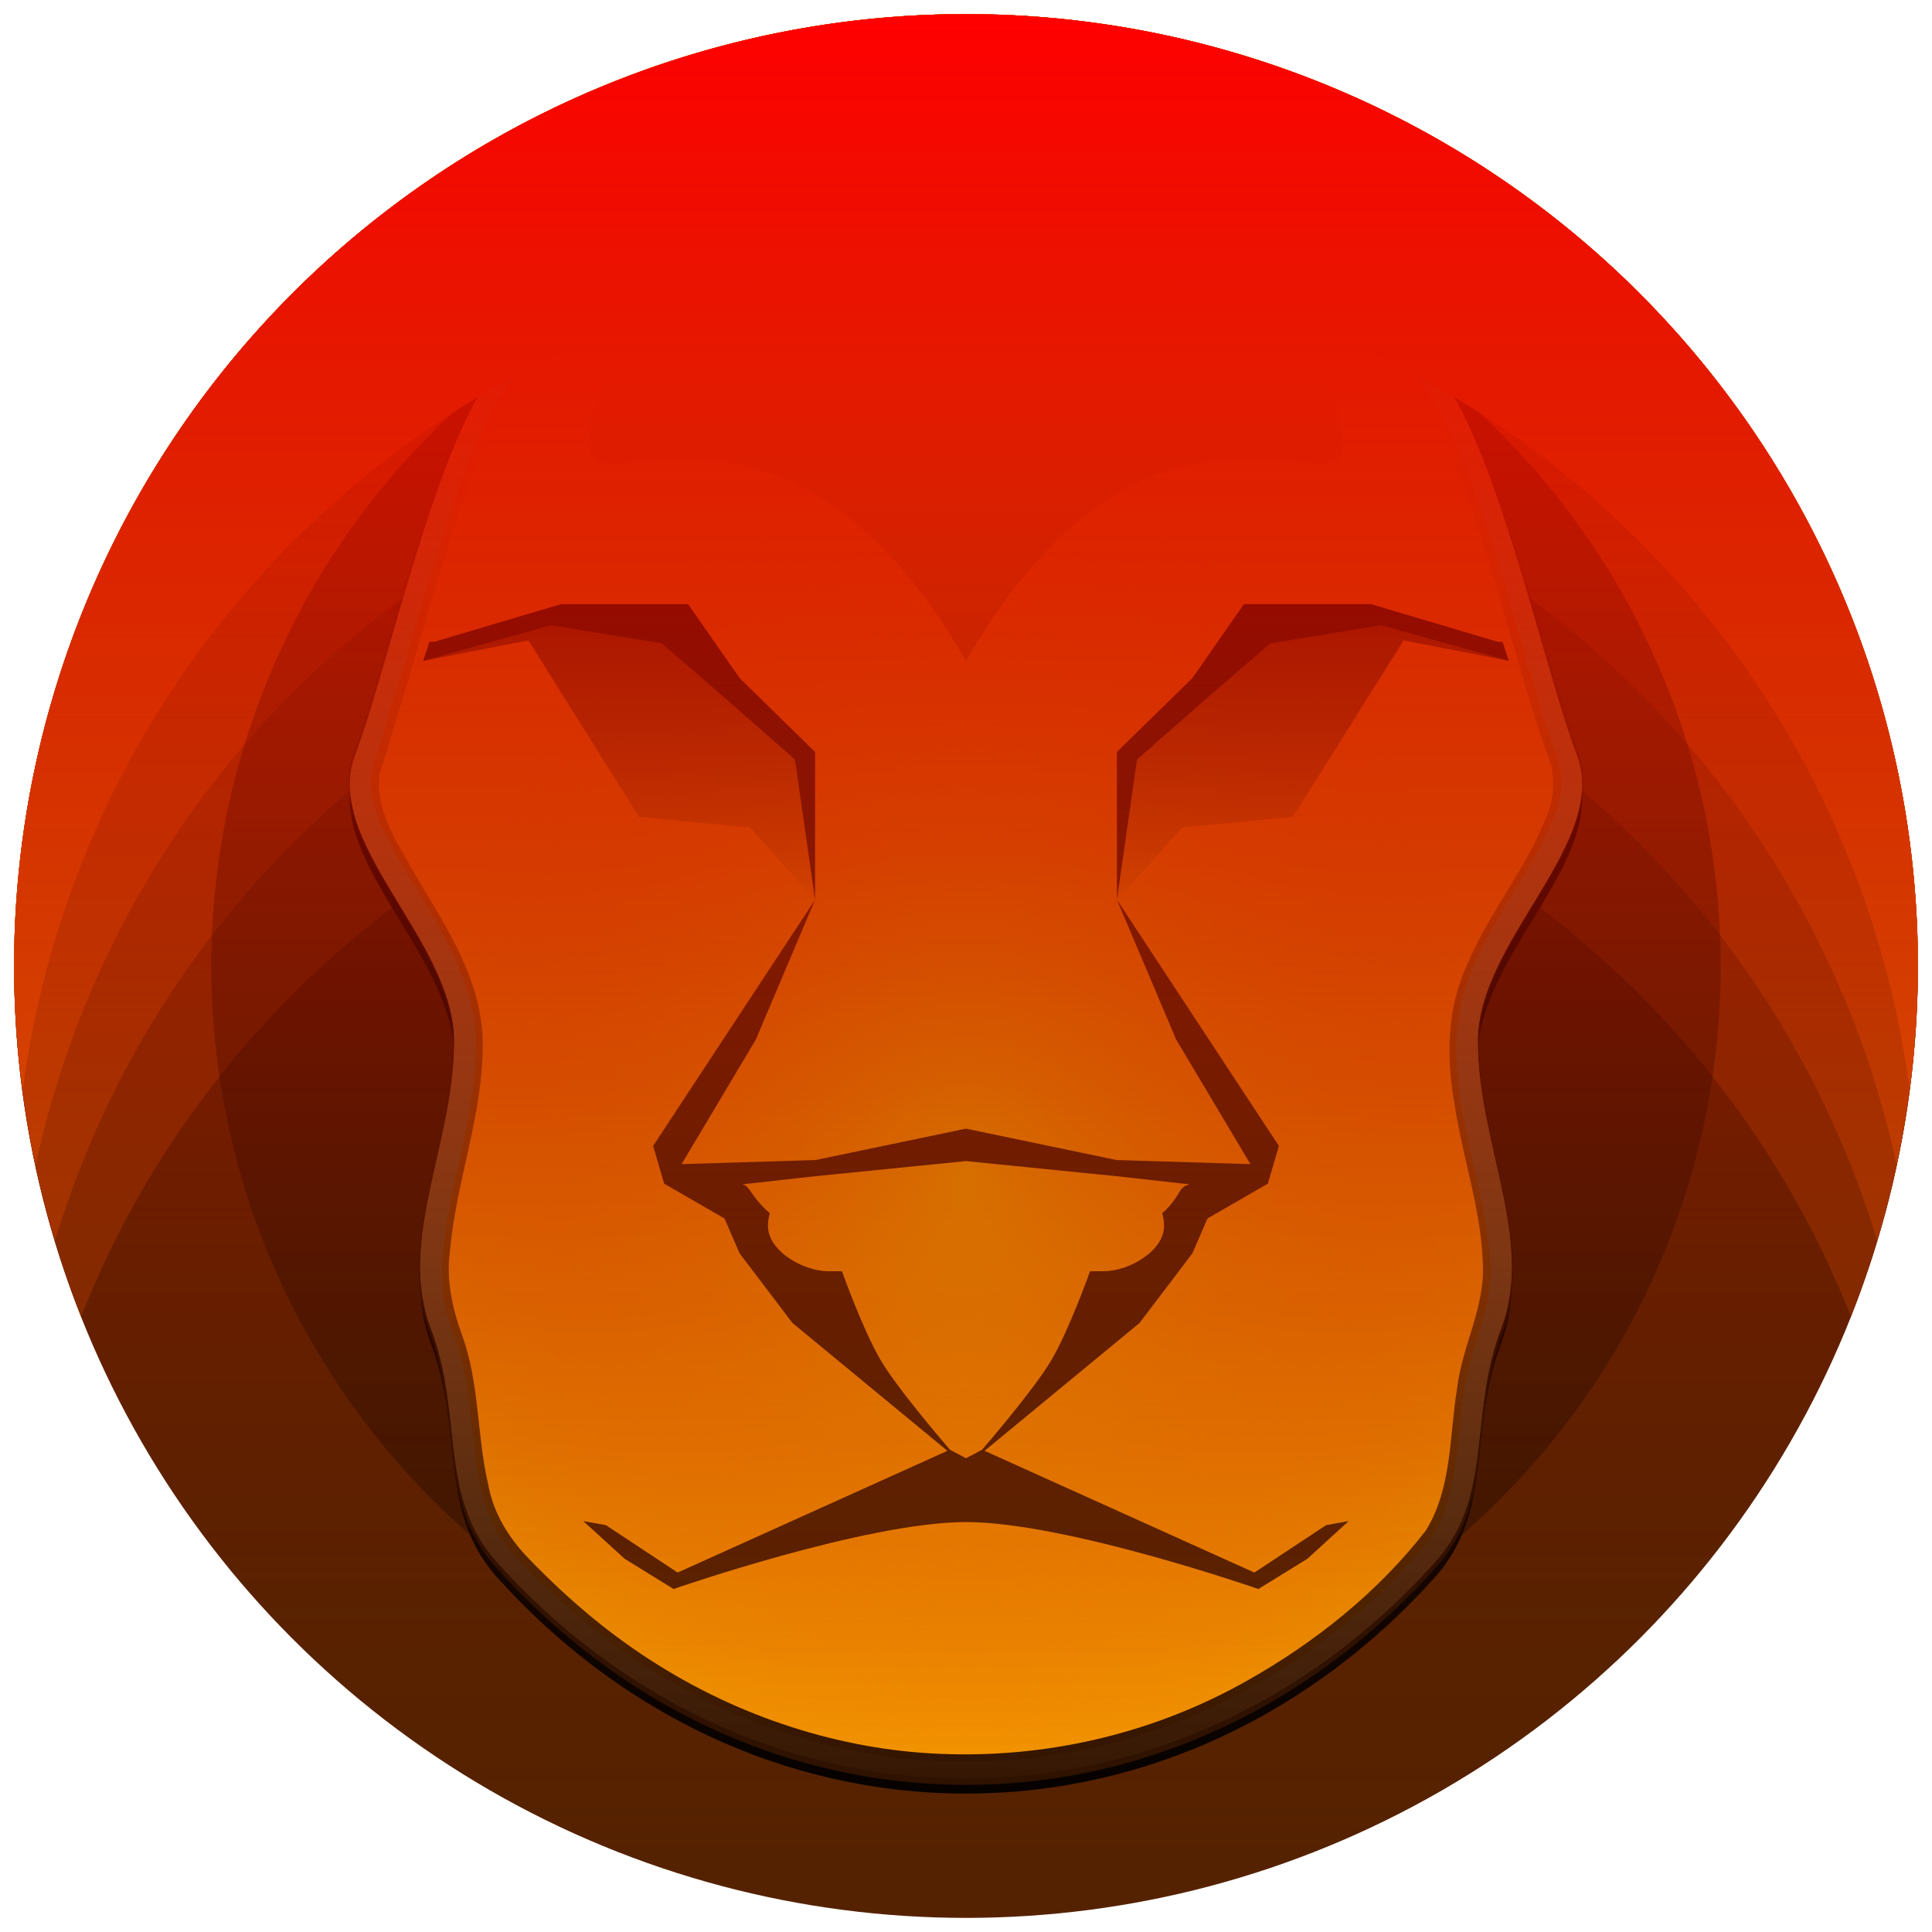 <?xml version="1.0" encoding="UTF-8" standalone="no"?>
<!-- Created with Inkscape (http://www.inkscape.org/) -->

<svg
   width="512"
   height="512"
   viewBox="0 0 135.467 135.467"
   version="1.1"
   id="svg5"
   inkscape:version="1.2.1 (9c6d41e410, 2022-07-14, custom)"
   sodipodi:docname="brave-desktop.svg"
   xmlns:inkscape="http://www.inkscape.org/namespaces/inkscape"
   xmlns:sodipodi="http://sodipodi.sourceforge.net/DTD/sodipodi-0.dtd"
   xmlns:xlink="http://www.w3.org/1999/xlink"
   xmlns="http://www.w3.org/2000/svg"
   xmlns:svg="http://www.w3.org/2000/svg"
   xmlns:rdf="http://www.w3.org/1999/02/22-rdf-syntax-ns#"
   xmlns:cc="http://creativecommons.org/ns#"
   xmlns:dc="http://purl.org/dc/elements/1.1/">>
  <sodipodi:namedview
     id="namedview7"
     pagecolor="#505050"
     bordercolor="#ffffff"
     borderopacity="1"
     inkscape:showpageshadow="0"
     inkscape:pageopacity="0"
     inkscape:pagecheckerboard="1"
     inkscape:deskcolor="#505050"
     inkscape:document-units="px"
     showgrid="false"
     inkscape:zoom="1"
     inkscape:cx="854"
     inkscape:cy="429"
     inkscape:window-width="3252"
     inkscape:window-height="1076"
     inkscape:window-x="1864"
     inkscape:window-y="0"
     inkscape:window-maximized="0"
     inkscape:current-layer="layer1"
     showguides="true" />
  <defs
     id="defs2">
    <linearGradient
       inkscape:collect="always"
       id="linearGradient5484">
      <stop
         style="stop-color:#ffa800;stop-opacity:1;"
         offset="0"
         id="stop5480" />
      <stop
         style="stop-color:#ff6600;stop-opacity:0;"
         offset="0.869"
         id="stop5482" />
    </linearGradient>
    <linearGradient
       inkscape:collect="always"
       id="linearGradient1305">
      <stop
         style="stop-color:#ffa800;stop-opacity:1;"
         offset="0"
         id="stop1301" />
      <stop
         style="stop-color:#ff6600;stop-opacity:0;"
         offset="1"
         id="stop1303" />
    </linearGradient>
    <linearGradient
       inkscape:collect="always"
       id="linearGradient1300">
      <stop
         style="stop-color:#ff0000;stop-opacity:1;"
         offset="0"
         id="stop1296" />
      <stop
         style="stop-color:#552200;stop-opacity:0;"
         offset="1"
         id="stop1298" />
    </linearGradient>
    <linearGradient
       inkscape:collect="always"
       id="linearGradient60902">
      <stop
         style="stop-color:#d45500;stop-opacity:1;"
         offset="0"
         id="stop60898" />
      <stop
         style="stop-color:#d45500;stop-opacity:0;"
         offset="1"
         id="stop60900" />
    </linearGradient>
    <linearGradient
       inkscape:collect="always"
       id="linearGradient54838">
      <stop
         style="stop-color:#2b1100;stop-opacity:1;"
         offset="0"
         id="stop54834" />
      <stop
         style="stop-color:#2b1100;stop-opacity:0;"
         offset="1"
         id="stop54836" />
    </linearGradient>
    <linearGradient
       inkscape:collect="always"
       id="linearGradient54830">
      <stop
         style="stop-color:#2b1100;stop-opacity:1;"
         offset="0"
         id="stop54826" />
      <stop
         style="stop-color:#f6be81;stop-opacity:0;"
         offset="1"
         id="stop54828" />
    </linearGradient>
    <linearGradient
       inkscape:collect="always"
       id="linearGradient50992">
      <stop
         style="stop-color:#000000;stop-opacity:1;"
         offset="0"
         id="stop50988" />
      <stop
         style="stop-color:#28170b;stop-opacity:0;"
         offset="1"
         id="stop50990" />
    </linearGradient>
    <filter
       inkscape:collect="always"
       style="color-interpolation-filters:sRGB"
       id="filter46329"
       x="-0.109"
       y="-0.086"
       width="1.217"
       height="1.173">
      <feGaussianBlur
         inkscape:collect="always"
         stdDeviation="3.914"
         id="feGaussianBlur46331" />
    </filter>
    <linearGradient
       inkscape:collect="always"
       xlink:href="#linearGradient50992"
       id="linearGradient50994"
       x1="67.733"
       y1="37.073"
       x2="67.733"
       y2="58.996"
       gradientUnits="userSpaceOnUse"
       gradientTransform="translate(0,5.292)" />
    <filter
       inkscape:collect="always"
       style="color-interpolation-filters:sRGB"
       id="filter54818"
       x="-0.036"
       y="-0.027"
       width="1.072"
       height="1.054">
      <feGaussianBlur
         inkscape:collect="always"
         stdDeviation="1.293"
         id="feGaussianBlur54820" />
    </filter>
    <filter
       inkscape:collect="always"
       style="color-interpolation-filters:sRGB"
       id="filter54822"
       x="-0.033"
       y="-0.025"
       width="1.065"
       height="1.049">
      <feGaussianBlur
         inkscape:collect="always"
         stdDeviation="1.192"
         id="feGaussianBlur54824" />
    </filter>
    <linearGradient
       inkscape:collect="always"
       xlink:href="#linearGradient54830"
       id="linearGradient54832"
       x1="-80.568"
       y1="122.597"
       x2="-80.568"
       y2="0.989"
       gradientUnits="userSpaceOnUse"
       gradientTransform="translate(-1.953,-2.776)" />
    <linearGradient
       inkscape:collect="always"
       xlink:href="#linearGradient54838"
       id="linearGradient54840"
       x1="-94.853"
       y1="104.197"
       x2="-94.853"
       y2="8.608"
       gradientUnits="userSpaceOnUse"
       gradientTransform="translate(162.586,20.951)" />
    <clipPath
       clipPathUnits="userSpaceOnUse"
       id="clipPath56351">
      <path
         id="path56353"
         style="fill:#ff6600;stroke-width:0.869;stroke-linecap:round;stroke-linejoin:round;paint-order:stroke fill markers"
         d="m -46.637,64.308 c 0,7.135 3.991,13.932 1.64,20.115 -2.351,6.182 -0.462,11.75 -4.667,16.426 -4.204,4.676 -9.211,8.46 -14.77,11.075 -5.559,2.615 -11.671,4.061 -18.087,4.061 -6.416,0 -12.528,-1.446 -18.087,-4.061 -5.559,-2.615 -10.566,-6.399 -14.77,-11.075 -4.204,-4.676 -2.315,-10.243 -4.667,-16.426 -2.351,-6.182 1.64,-12.98 1.64,-20.115 0,-7.135 -9.283,-13.932 -6.932,-20.115 2.351,-6.182 5.754,-22.333 9.958,-27.009 4.204,-4.676 9.211,-8.46 14.77,-11.075 5.559,-2.615 11.671,-4.061 18.087,-4.061 6.416,0 12.528,1.446 18.087,4.061 5.559,2.615 10.566,6.399 14.77,11.075 4.204,4.676 7.607,20.827 9.958,27.009 2.351,6.182 -6.932,12.98 -6.932,20.115 z"
         sodipodi:nodetypes="sssssssssssssssss" />
    </clipPath>
    <filter
       inkscape:collect="always"
       style="color-interpolation-filters:sRGB"
       id="filter57903"
       x="-0.128"
       y="-0.128"
       width="1.256"
       height="1.256">
      <feGaussianBlur
         inkscape:collect="always"
         stdDeviation="5.638"
         id="feGaussianBlur57905" />
    </filter>
    <linearGradient
       inkscape:collect="always"
       xlink:href="#linearGradient60902"
       id="linearGradient60904"
       x1="67.733"
       y1="41.048"
       x2="67.733"
       y2="20.382"
       gradientUnits="userSpaceOnUse"
       gradientTransform="translate(0,5.292)" />
    <linearGradient
       inkscape:collect="always"
       xlink:href="#linearGradient1300"
       id="linearGradient1302"
       x1="-111.592"
       y1="68.924"
       x2="21.898"
       y2="68.924"
       gradientUnits="userSpaceOnUse"
       gradientTransform="translate(112.58,-136.657)" />
    <linearGradient
       inkscape:collect="always"
       xlink:href="#linearGradient1305"
       id="linearGradient1307"
       x1="198.173"
       y1="115.97"
       x2="198.173"
       y2="2.034"
       gradientUnits="userSpaceOnUse"
       gradientTransform="translate(-130.44,8.731)" />
    <clipPath
       clipPathUnits="userSpaceOnUse"
       id="clipPath56351-5">
      <path
         id="path56353-3"
         style="fill:#ff6600;stroke-width:0.869;stroke-linecap:round;stroke-linejoin:round;paint-order:stroke fill markers"
         d="m -46.637,64.308 c 0,7.135 3.991,13.932 1.64,20.115 -2.351,6.182 -0.462,11.75 -4.667,16.426 -4.204,4.676 -9.211,8.46 -14.77,11.075 -5.559,2.615 -11.671,4.061 -18.087,4.061 -6.416,0 -12.528,-1.446 -18.087,-4.061 -5.559,-2.615 -10.566,-6.399 -14.77,-11.075 -4.204,-4.676 -2.315,-10.243 -4.667,-16.426 -2.351,-6.182 1.64,-12.98 1.64,-20.115 0,-7.135 -9.283,-13.932 -6.932,-20.115 2.351,-6.182 5.754,-22.333 9.958,-27.009 4.204,-4.676 9.211,-8.46 14.77,-11.075 5.559,-2.615 11.671,-4.061 18.087,-4.061 6.416,0 12.528,1.446 18.087,4.061 5.559,2.615 10.566,6.399 14.77,11.075 4.204,4.676 7.607,20.827 9.958,27.009 2.351,6.182 -6.932,12.98 -6.932,20.115 z"
         sodipodi:nodetypes="sssssssssssssssss" />
    </clipPath>
    <radialGradient
       inkscape:collect="always"
       xlink:href="#linearGradient5484"
       id="radialGradient3921"
       cx="224.896"
       cy="96.336"
       fx="224.896"
       fy="96.336"
       r="43.197"
       gradientTransform="matrix(1,0,0,1.319,103.717,-10.659)"
       gradientUnits="userSpaceOnUse" />
    <clipPath
       clipPathUnits="userSpaceOnUse"
       id="clipPath4684">
      <path
         id="path4686"
         style="display:inline;fill:#552200;fill-opacity:1;stroke-width:0.869;stroke-linecap:round;stroke-linejoin:round;paint-order:stroke fill markers"
         d="m 364.496,107.685 c 0,7.135 3.991,13.932 1.64,20.115 -2.351,6.182 -0.462,11.75 -4.667,16.426 -4.204,4.676 -9.211,8.46 -14.77,11.075 -5.559,2.615 -11.671,4.061 -18.087,4.061 -6.416,0 -12.528,-1.446 -18.087,-4.061 -5.559,-2.615 -10.566,-6.399 -14.77,-11.075 -4.204,-4.676 -2.315,-10.243 -4.667,-16.426 -2.351,-6.182 1.64,-12.98 1.64,-20.115 0,-7.135 -9.283,-13.932 -6.932,-20.115 2.351,-6.182 5.754,-22.333 9.958,-27.009 4.204,-4.676 9.211,-8.46 14.77,-11.075 5.559,-2.615 11.671,-4.061 18.087,-4.061 6.416,0 12.528,1.446 18.087,4.061 5.559,2.615 10.566,6.399 14.77,11.075 4.204,4.676 7.607,20.827 9.958,27.009 2.351,6.182 -6.932,12.98 -6.932,20.115 z"
         sodipodi:nodetypes="sssssssssssssssss" />
    </clipPath>
    <filter
       inkscape:collect="always"
       style="color-interpolation-filters:sRGB"
       id="filter4688"
       x="-0.06"
       y="-0.045"
       width="1.12"
       height="1.091">
      <feGaussianBlur
         inkscape:collect="always"
         stdDeviation="2.159"
         id="feGaussianBlur4690" />
    </filter>
  </defs>
  <g
     inkscape:label="Layer 1"
     inkscape:groupmode="layer"
     id="layer1">
    <circle
       style="display:inline;fill:#552200;stroke-width:0.529;stroke-linecap:round;stroke-linejoin:round;paint-order:stroke fill markers"
       id="path792"
       cx="67.733"
       cy="67.733"
       r="66.745" />
    <path
       id="path792-2-0-3-0"
       style="display:inline;fill:#803300;stroke-width:0.529;stroke-linecap:round;stroke-linejoin:round;paint-order:stroke fill markers"
       d="M 67.733,0.989 A 66.745,66.745 0 0 0 0.989,67.733 a 66.745,66.745 0 0 0 4.698,24.577 66.745,66.745 0 0 1 62.046,-42.167 66.745,66.745 0 0 1 62.048,42.164 66.745,66.745 0 0 0 4.696,-24.574 A 66.745,66.745 0 0 0 67.733,0.989 Z" />
    <path
       id="path792-2-0-3"
       style="display:inline;fill:#aa4400;stroke-width:0.529;stroke-linecap:round;stroke-linejoin:round;paint-order:stroke fill markers"
       d="M 67.733,0.989 A 66.745,66.745 0 0 0 0.989,67.733 a 66.745,66.745 0 0 0 2.861,19.286 66.745,66.745 0 0 1 63.883,-47.46 66.745,66.745 0 0 1 63.888,47.444 66.745,66.745 0 0 0 2.857,-19.27 A 66.745,66.745 0 0 0 67.733,0.989 Z" />
    <path
       id="path792-2-0"
       style="display:inline;fill:#d45500;stroke-width:0.529;stroke-linecap:round;stroke-linejoin:round;paint-order:stroke fill markers"
       d="M 67.733,0.989 A 66.745,66.745 0 0 0 0.989,67.733 a 66.745,66.745 0 0 0 1.511,13.994 66.745,66.745 0 0 1 65.234,-52.751 66.745,66.745 0 0 1 65.245,52.692 66.745,66.745 0 0 0 1.5,-13.935 A 66.745,66.745 0 0 0 67.733,0.989 Z" />
    <path
       id="path36952-6"
       style="display:inline;mix-blend-mode:normal;fill:#000000;stroke-width:0.869;stroke-linecap:round;stroke-linejoin:round;paint-order:stroke fill markers;filter:url(#filter46329)"
       d="m 103.617,74.083 c 0,7.135 3.991,13.932 1.64,20.115 -2.351,6.182 -0.462,11.75 -4.667,16.426 -4.204,4.676 -9.211,8.46 -14.77,11.075 -5.559,2.615 -11.671,4.061 -18.087,4.061 -6.416,0 -12.528,-1.446 -18.087,-4.061 -5.559,-2.615 -10.566,-6.399 -14.77,-11.075 -4.204,-4.676 -2.315,-10.243 -4.667,-16.426 -2.351,-6.182 1.64,-12.98 1.64,-20.115 0,-7.135 -9.283,-13.932 -6.932,-20.115 2.351,-6.182 5.754,-17.042 9.958,-21.718 4.204,-4.676 9.211,-8.46 14.77,-11.075 5.559,-2.615 11.671,-4.061 18.087,-4.061 6.416,0 12.528,1.446 18.087,4.061 5.559,2.615 10.566,6.399 14.77,11.075 4.204,4.676 7.607,15.535 9.958,21.718 2.351,6.182 -6.932,12.98 -6.932,20.115 z"
       sodipodi:nodetypes="sssssssssssssssss" />
    <circle
       style="display:inline;opacity:0.6;mix-blend-mode:overlay;fill:#000000;stroke-width:0.42;stroke-linecap:round;stroke-linejoin:round;paint-order:stroke fill markers;filter:url(#filter57903)"
       id="path792-3"
       cx="67.733"
       cy="67.733"
       r="52.917" />
    <path
       id="path36952"
       style="display:inline;fill:#ff6600;stroke-width:0.869;stroke-linecap:round;stroke-linejoin:round;paint-order:stroke fill markers"
       d="m 103.617,73.025 c 0,7.135 3.991,13.932 1.64,20.115 -2.351,6.182 -0.462,11.75 -4.667,16.426 -4.204,4.676 -9.211,8.46 -14.77,11.075 -5.559,2.615 -11.671,4.061 -18.087,4.061 -6.416,0 -12.528,-1.446 -18.087,-4.061 -5.559,-2.615 -10.566,-6.399 -14.77,-11.075 -4.204,-4.676 -2.315,-10.243 -4.667,-16.426 -2.351,-6.182 1.64,-12.98 1.64,-20.115 0,-7.135 -9.283,-13.932 -6.932,-20.115 2.351,-6.182 5.754,-22.333 9.958,-27.009 4.204,-4.676 9.211,-8.46 14.77,-11.075 5.559,-2.615 11.671,-4.061 18.087,-4.061 6.416,0 12.528,1.446 18.087,4.061 5.559,2.615 10.566,6.399 14.77,11.075 4.204,4.676 7.607,20.827 9.958,27.009 2.351,6.182 -6.932,12.98 -6.932,20.115 z"
       sodipodi:nodetypes="sssssssssssssssss" />
    <path
       id="path36952-3"
       style="display:inline;fill:url(#linearGradient1307);fill-opacity:1;stroke-width:0.869;stroke-linecap:round;stroke-linejoin:round;paint-order:stroke fill markers"
       d="m 103.617,73.025 c 0,7.135 3.991,13.932 1.64,20.115 -2.351,6.182 -0.462,11.75 -4.667,16.426 -4.204,4.676 -9.211,8.46 -14.77,11.075 -5.559,2.615 -11.671,4.061 -18.087,4.061 -6.416,0 -12.528,-1.446 -18.087,-4.061 -5.559,-2.615 -10.566,-6.399 -14.77,-11.075 -4.204,-4.676 -2.315,-10.243 -4.667,-16.426 -2.351,-6.182 1.64,-12.98 1.64,-20.115 0,-7.135 -9.283,-13.932 -6.932,-20.115 2.351,-6.182 5.754,-22.333 9.958,-27.009 4.204,-4.676 9.211,-8.46 14.77,-11.075 5.559,-2.615 11.671,-4.061 18.087,-4.061 6.416,0 12.528,1.446 18.087,4.061 5.559,2.615 10.566,6.399 14.77,11.075 4.204,4.676 7.607,20.827 9.958,27.009 2.351,6.182 -6.932,12.98 -6.932,20.115 z"
       sodipodi:nodetypes="sssssssssssssssss" />
    <path
       id="path36952-3-2"
       style="display:inline;mix-blend-mode:normal;fill:url(#radialGradient3921);fill-opacity:1;stroke-width:0.869;stroke-linecap:round;stroke-linejoin:round;paint-order:stroke fill markers;filter:url(#filter4688)"
       d="m 364.496,107.685 c 0,7.135 3.991,13.932 1.64,20.115 -2.351,6.182 -0.462,11.75 -4.667,16.426 -4.204,4.676 -9.211,8.46 -14.77,11.075 -5.559,2.615 -11.671,4.061 -18.087,4.061 -6.416,0 -12.528,-1.446 -18.087,-4.061 -5.559,-2.615 -10.566,-6.399 -14.77,-11.075 -4.204,-4.676 -2.315,-10.243 -4.667,-16.426 -2.351,-6.182 1.64,-12.98 1.64,-20.115 0,-7.135 -9.283,-13.932 -6.932,-20.115 2.351,-6.182 5.754,-22.333 9.958,-27.009 4.204,-4.676 9.211,-8.46 14.77,-11.075 5.559,-2.615 11.671,-4.061 18.087,-4.061 6.416,0 12.528,1.446 18.087,4.061 5.559,2.615 10.566,6.399 14.77,11.075 4.204,4.676 7.607,20.827 9.958,27.009 2.351,6.182 -6.932,12.98 -6.932,20.115 z"
       sodipodi:nodetypes="sssssssssssssssss"
       clip-path="url(#clipPath4684)"
       transform="translate(-260.879,-34.66)" />
    <path
       id="path36952-1-7"
       style="display:inline;fill:#552200;fill-opacity:1;stroke-width:0.869;stroke-linecap:round;stroke-linejoin:round;paint-order:stroke fill markers"
       d="m 39.339,42.365 -8.905,2.646 h -0.32 c -0.147,0.441 -0.294,0.882 -0.438,1.331 l 8.96,-2.5 7.76,1.268 4.409,3.809 4.938,4.338 1.407,9.832 V 57.908 52.726 L 51.858,47.546 48.245,42.365 Z m 17.811,20.724 -11.354,17.259 0.771,2.646 4.233,2.442 1.058,2.442 3.704,4.883 10.87,8.967 -18.918,8.536 -5.027,-3.323 -1.587,-0.287 2.901,2.646 3.43,2.117 c 0,0 13.492,-4.694 20.503,-4.694 7.011,0 20.503,4.694 20.503,4.694 l 3.43,-2.117 2.901,-2.646 -1.587,0.287 -5.027,3.323 -18.918,-8.536 10.87,-8.967 3.704,-4.883 1.058,-2.442 4.233,-2.442 0.771,-2.646 -11.354,-17.259 4.151,9.798 5.21,8.74 -9.394,-0.289 h -5.17e-4 l -10.482,-2.186 -0.068,-0.015 -0.068,0.015 -10.482,2.186 -9.394,0.289 5.21,-8.74 z m 21.167,0 1.407,-9.832 4.938,-4.338 4.409,-3.809 7.76,-1.268 8.96,2.5 c -0.144,-0.449 -0.29,-0.89 -0.438,-1.331 h -0.32 l -8.905,-2.646 h -8.905 l -3.614,5.181 -5.292,5.181 v 5.181 z m -10.583,18.317 0.068,0.013 10.482,1.053 h 5.17e-4 l 5.126,0.571 c -0.063,0.015 -0.131,0.037 -0.206,0.065 -0.598,0.228 -0.504,0.898 -1.712,1.959 0.083,0.284 0.128,0.584 0.128,0.895 0,1.759 -2.474,3.175 -4.233,3.175 h -0.955 c 0,0 -1.475,4.144 -2.727,6.257 -1.252,2.113 -4.844,6.257 -4.844,6.257 l -1.127,0.598 -1.127,-0.598 c 0,0 -3.592,-4.144 -4.844,-6.257 -1.252,-2.113 -2.727,-6.257 -2.727,-6.257 h -0.955 c -1.759,0 -4.233,-1.416 -4.233,-3.175 0,-0.31 0.045,-0.61 0.127,-0.893 -1.356,-1.19 -1.347,-1.889 -1.917,-2.026 l 5.126,-0.571 10.482,-1.053 z"
       sodipodi:nodetypes="ccccccccccccccccccccccccccsccccccccccccccccccccccccccccccccccccccccccccssczccczcssccccc" />
    <path
       id="path36952-9"
       style="display:inline;mix-blend-mode:normal;fill:url(#linearGradient54840);fill-opacity:1;stroke-width:0.874;stroke-linecap:round;stroke-linejoin:round;paint-order:stroke fill markers;filter:url(#filter54818)"
       d="m 67.734,10.319 c -6.436,0 -12.568,1.458 -18.145,4.093 -5.577,2.635 -10.599,6.449 -14.817,11.162 -4.218,4.712 -7.631,20.99 -9.99,27.221 -2.359,6.231 6.954,13.081 6.954,20.272 0,7.191 -4.004,14.041 -1.645,20.272 2.359,6.231 0.464,11.842 4.682,16.555 4.218,4.712 9.24,8.526 14.817,11.162 5.577,2.635 11.709,4.093 18.145,4.093 6.436,0 12.567,-1.458 18.145,-4.093 5.577,-2.635 10.599,-6.449 14.817,-11.162 4.218,-4.712 2.323,-10.324 4.682,-16.555 2.359,-6.231 -1.645,-13.081 -1.645,-20.272 0,-7.191 9.313,-14.041 6.954,-20.272 -2.359,-6.231 -5.772,-22.508 -9.99,-27.221 C 96.478,20.861 91.455,17.047 85.878,14.412 80.301,11.776 74.17,10.319 67.734,10.319 Z m -0.218,2.138 c 9.224,-0.089 18.376,3.238 25.656,8.972 2.659,2.228 5.443,4.477 7.244,7.502 3.717,7.51 5.275,15.835 7.989,23.74 0.739,1.592 0.633,3.46 -0.146,5.015 -1.411,3.417 -3.872,6.378 -5.341,9.852 -1.475,3.078 -1.521,6.619 -0.922,9.923 0.559,3.712 1.842,7.302 1.973,11.034 0.209,3.071 -1.441,5.836 -1.799,8.832 -0.543,3.315 -0.346,7.015 -2.197,9.997 -3.38,4.346 -7.771,7.843 -12.547,10.532 -6.327,3.578 -13.545,5.319 -20.745,5.144 -7.142,-0.145 -14.31,-2.378 -20.451,-6.204 -3.396,-2.102 -6.389,-4.638 -9.151,-7.508 -1.382,-1.417 -2.463,-3.158 -2.832,-5.128 -0.816,-3.424 -0.604,-7.082 -1.825,-10.478 -0.691,-1.893 -1.157,-3.931 -0.867,-5.963 0.414,-4.905 2.363,-9.64 2.288,-14.66 -0.05,-4.241 -2.445,-7.91 -4.548,-11.415 -1.244,-2.267 -2.989,-4.607 -2.699,-7.339 1.465,-4.624 2.811,-9.295 4.186,-13.951 1.337,-4.144 2.488,-8.46 4.753,-12.17 1.553,-2.201 3.562,-4.05 5.595,-5.799 7.096,-6.01 16.19,-9.674 25.494,-9.907 0.298,-0.01 0.595,-0.016 0.893,-0.019 z" />
    <path
       id="path36952-9-0"
       style="display:inline;mix-blend-mode:normal;fill:url(#linearGradient54832);fill-opacity:1;stroke-width:0.884;stroke-linecap:round;stroke-linejoin:round;paint-order:stroke fill markers;filter:url(#filter54822)"
       d="m -82.52,1.073 c -6.526,0 -12.743,1.471 -18.397,4.131 -5.654,2.66 -10.747,6.509 -15.023,11.264 -4.276,4.756 -7.737,21.183 -10.129,27.472 -2.392,6.288 7.051,13.202 7.051,20.459 0,7.257 -4.06,14.171 -1.668,20.459 2.392,6.288 0.47,11.951 4.747,16.707 4.276,4.756 9.369,8.605 15.023,11.264 5.654,2.66 11.871,4.131 18.397,4.131 6.526,0 12.742,-1.471 18.397,-4.131 5.654,-2.66 10.747,-6.509 15.023,-11.264 4.276,-4.756 2.355,-10.419 4.747,-16.707 2.392,-6.288 -1.668,-13.202 -1.668,-20.459 0,-7.257 9.442,-14.171 7.051,-20.459 -2.392,-6.288 -5.853,-22.716 -10.129,-27.472 C -53.377,11.712 -58.469,7.864 -64.124,5.204 -69.778,2.544 -75.995,1.073 -82.52,1.073 Z m -0.221,2.158 c 9.352,-0.09 18.632,3.268 26.012,9.054 2.695,2.248 5.519,4.519 7.344,7.571 3.769,7.579 5.349,15.981 8.1,23.959 0.75,1.606 0.642,3.492 -0.148,5.062 -1.43,3.448 -3.926,6.437 -5.415,9.943 -1.496,3.106 -1.542,6.68 -0.935,10.014 0.567,3.746 1.867,7.37 2,11.136 0.212,3.1 -1.461,5.889 -1.824,8.913 -0.55,3.346 -0.35,7.08 -2.228,10.089 -3.427,4.386 -7.879,7.916 -12.721,10.629 -6.415,3.611 -13.733,5.368 -21.033,5.191 -7.241,-0.147 -14.509,-2.4 -20.735,-6.261 -3.443,-2.121 -6.478,-4.681 -9.278,-7.577 -1.402,-1.43 -2.497,-3.187 -2.871,-5.176 -0.828,-3.455 -0.613,-7.147 -1.85,-10.574 -0.7,-1.911 -1.173,-3.967 -0.879,-6.018 0.419,-4.951 2.396,-9.729 2.32,-14.795 -0.05,-4.28 -2.479,-7.983 -4.611,-11.52 -1.262,-2.287 -3.03,-4.65 -2.736,-7.407 1.486,-4.667 2.85,-9.381 4.244,-14.08 1.355,-4.182 2.523,-8.538 4.819,-12.282 1.575,-2.221 3.611,-4.088 5.673,-5.853 7.195,-6.065 16.415,-9.763 25.848,-9.998 0.302,-0.01 0.603,-0.017 0.905,-0.019 z"
       clip-path="url(#clipPath56351)"
       transform="translate(150.254,8.717)" />
    <path
       id="path792-2"
       style="display:inline;fill:#ff6600;stroke-width:0.529;stroke-linecap:round;stroke-linejoin:round;paint-order:stroke fill markers"
       d="M 67.733,0.989 A 66.745,66.745 0 0 0 0.989,67.733 a 66.745,66.745 0 0 0 0.605,8.702 66.745,66.745 0 0 1 66.14,-58.042 66.745,66.745 0 0 1 66.155,57.91 66.745,66.745 0 0 0 0.59,-8.569 A 66.745,66.745 0 0 0 67.733,0.989 Z" />
    <path
       id="rect1626"
       style="display:none;fill:#552200;stroke-width:0.529;stroke-linecap:round;stroke-linejoin:round;paint-order:stroke fill markers"
       d="m 21.528,37.073 7.76,1.268 h 5.17e-4 l 7.76,1.268 7.76,1.268 7.76,6.559 4.582,10.362 V 52.616 47.435 L 51.858,42.254 48.245,37.073 H 39.339 30.434 Z M 57.15,57.797 45.796,75.056 l 0.771,2.646 10.583,9.767 9.282,8.967 -18.918,8.536 -5.027,-3.323 -1.587,-0.287 2.901,2.646 3.43,2.117 c 0,0 13.492,-4.694 20.503,-4.694 7.011,0 20.503,4.694 20.503,4.694 l 3.43,-2.117 2.901,-2.646 -1.587,0.287 -5.027,3.323 L 69.035,96.436 78.317,87.469 88.9,77.702 89.671,75.056 78.317,57.797 88.736,77.393 78.284,76.046 h -5.17e-4 l -10.482,-2.186 -0.068,-0.015 -0.068,0.015 -10.482,2.186 -10.452,1.347 z m 21.167,0 4.582,-10.362 7.76,-6.559 7.76,-1.268 7.76,-1.268 7.76,-1.268 h -8.905 -8.905 -8.905 l -3.614,5.181 -5.292,5.181 v 5.181 z m -10.583,18.317 0.068,0.013 10.482,1.053 h 5.17e-4 l 5.126,0.571 c -0.063,0.015 -0.131,0.037 -0.206,0.065 -1.113,0.424 -3.462,2.331 -6.373,5.564 -1.661,1.844 -3.653,5.089 -5.231,7.872 -0.789,1.392 -1.474,2.668 -1.962,3.597 -0.488,0.929 -0.778,1.509 -0.778,1.509 l -1.127,0.598 -1.127,-0.598 c 0,0 -1.816,-3.629 -3.989,-7.251 C 62.183,88.382 61.735,87.658 61.283,86.963 60.38,85.574 59.467,84.302 58.636,83.379 55.531,79.931 53.065,77.991 52.057,77.75 l 5.126,-0.571 10.482,-1.053 z"
       sodipodi:insensitive="true" />
    <path
       id="path36952-1"
       style="display:inline;opacity:0.6;mix-blend-mode:hard-light;fill:url(#linearGradient50994);fill-opacity:1;stroke-width:0.869;stroke-linecap:round;stroke-linejoin:round;paint-order:stroke fill markers"
       d="m 30.113,45.011 c -0.147,0.441 -0.294,0.882 -0.438,1.331 l 7.373,-1.441 7.76,12.38 7.76,0.738 4.582,5.07 v -5.181 -5.181 l -5.292,-5.181 -3.614,-5.181 h -8.905 l -8.905,2.646 z m 27.037,18.078 -11.354,17.259 0.771,2.646 10.583,9.767 9.282,8.967 -18.918,8.536 -5.027,-3.323 -1.587,-0.287 2.901,2.646 3.43,2.117 c 0,0 13.492,-4.694 20.503,-4.694 7.011,0 20.503,4.694 20.503,4.694 l 3.43,-2.117 2.901,-2.646 -1.587,0.287 -5.027,3.323 -18.918,-8.536 9.282,-8.967 10.583,-9.767 0.771,-2.646 -11.354,-17.259 4.151,9.798 6.268,9.798 -10.452,-1.347 h -5.2e-4 l -10.482,-2.186 -0.068,-0.015 -0.068,0.015 -10.482,2.186 -10.452,1.347 6.268,-9.798 z m 21.167,0 4.582,-5.07 7.76,-0.738 7.76,-12.38 7.373,1.441 c -0.144,-0.449 -0.29,-0.89 -0.438,-1.331 h -0.32 l -8.905,-2.646 h -8.905 l -3.614,5.181 -5.292,5.181 v 5.181 z m -10.583,18.317 0.068,0.013 10.482,1.053 h 5.2e-4 l 5.126,0.571 c -0.063,0.015 -0.132,0.037 -0.206,0.065 -1.113,0.424 -3.462,2.331 -6.373,5.564 -1.661,1.844 -3.653,5.089 -5.231,7.872 -0.789,1.392 -1.474,2.668 -1.962,3.597 -0.488,0.929 -0.778,1.509 -0.778,1.509 l -1.127,0.598 -1.127,-0.598 c 0,0 -1.816,-3.629 -3.989,-7.251 -0.435,-0.724 -0.883,-1.449 -1.335,-2.144 -0.903,-1.39 -1.816,-2.662 -2.647,-3.584 -3.106,-3.449 -5.571,-5.388 -6.579,-5.629 l 5.126,-0.571 10.482,-1.053 z"
       sodipodi:nodetypes="cccccccccccccccccccccccsccccccccccccccccccccccccccccccccccccccccssscccssscccc" />
    <path
       id="path58310"
       style="display:inline;opacity:1;fill:url(#linearGradient60904);fill-opacity:1;stroke-width:0.576;stroke-linecap:round;stroke-linejoin:round;paint-order:stroke fill markers"
       d="m 94.157,31.229 c 0,2.343 -3.419,0.601 -8.431,1.032 -5.012,0.432 -11.618,3.038 -17.992,14.078 C 61.359,35.299 54.753,32.693 49.741,32.261 c -5.012,-0.432 -8.431,1.311 -8.431,-1.032 0,-8.345 11.83,-15.111 26.423,-15.111 14.593,0 26.423,6.765 26.423,15.111 z"
       sodipodi:nodetypes="scccsss" />
    <circle
       style="display:inline;mix-blend-mode:screen;fill:url(#linearGradient1302);fill-opacity:1;stroke-width:0.529;stroke-linecap:round;stroke-linejoin:round;paint-order:stroke fill markers"
       id="path792-36"
       cx="67.733"
       cy="-67.733"
       r="66.745"
       transform="rotate(90)"
       sodipodi:insensitive="true" />
  </g>
</svg>
